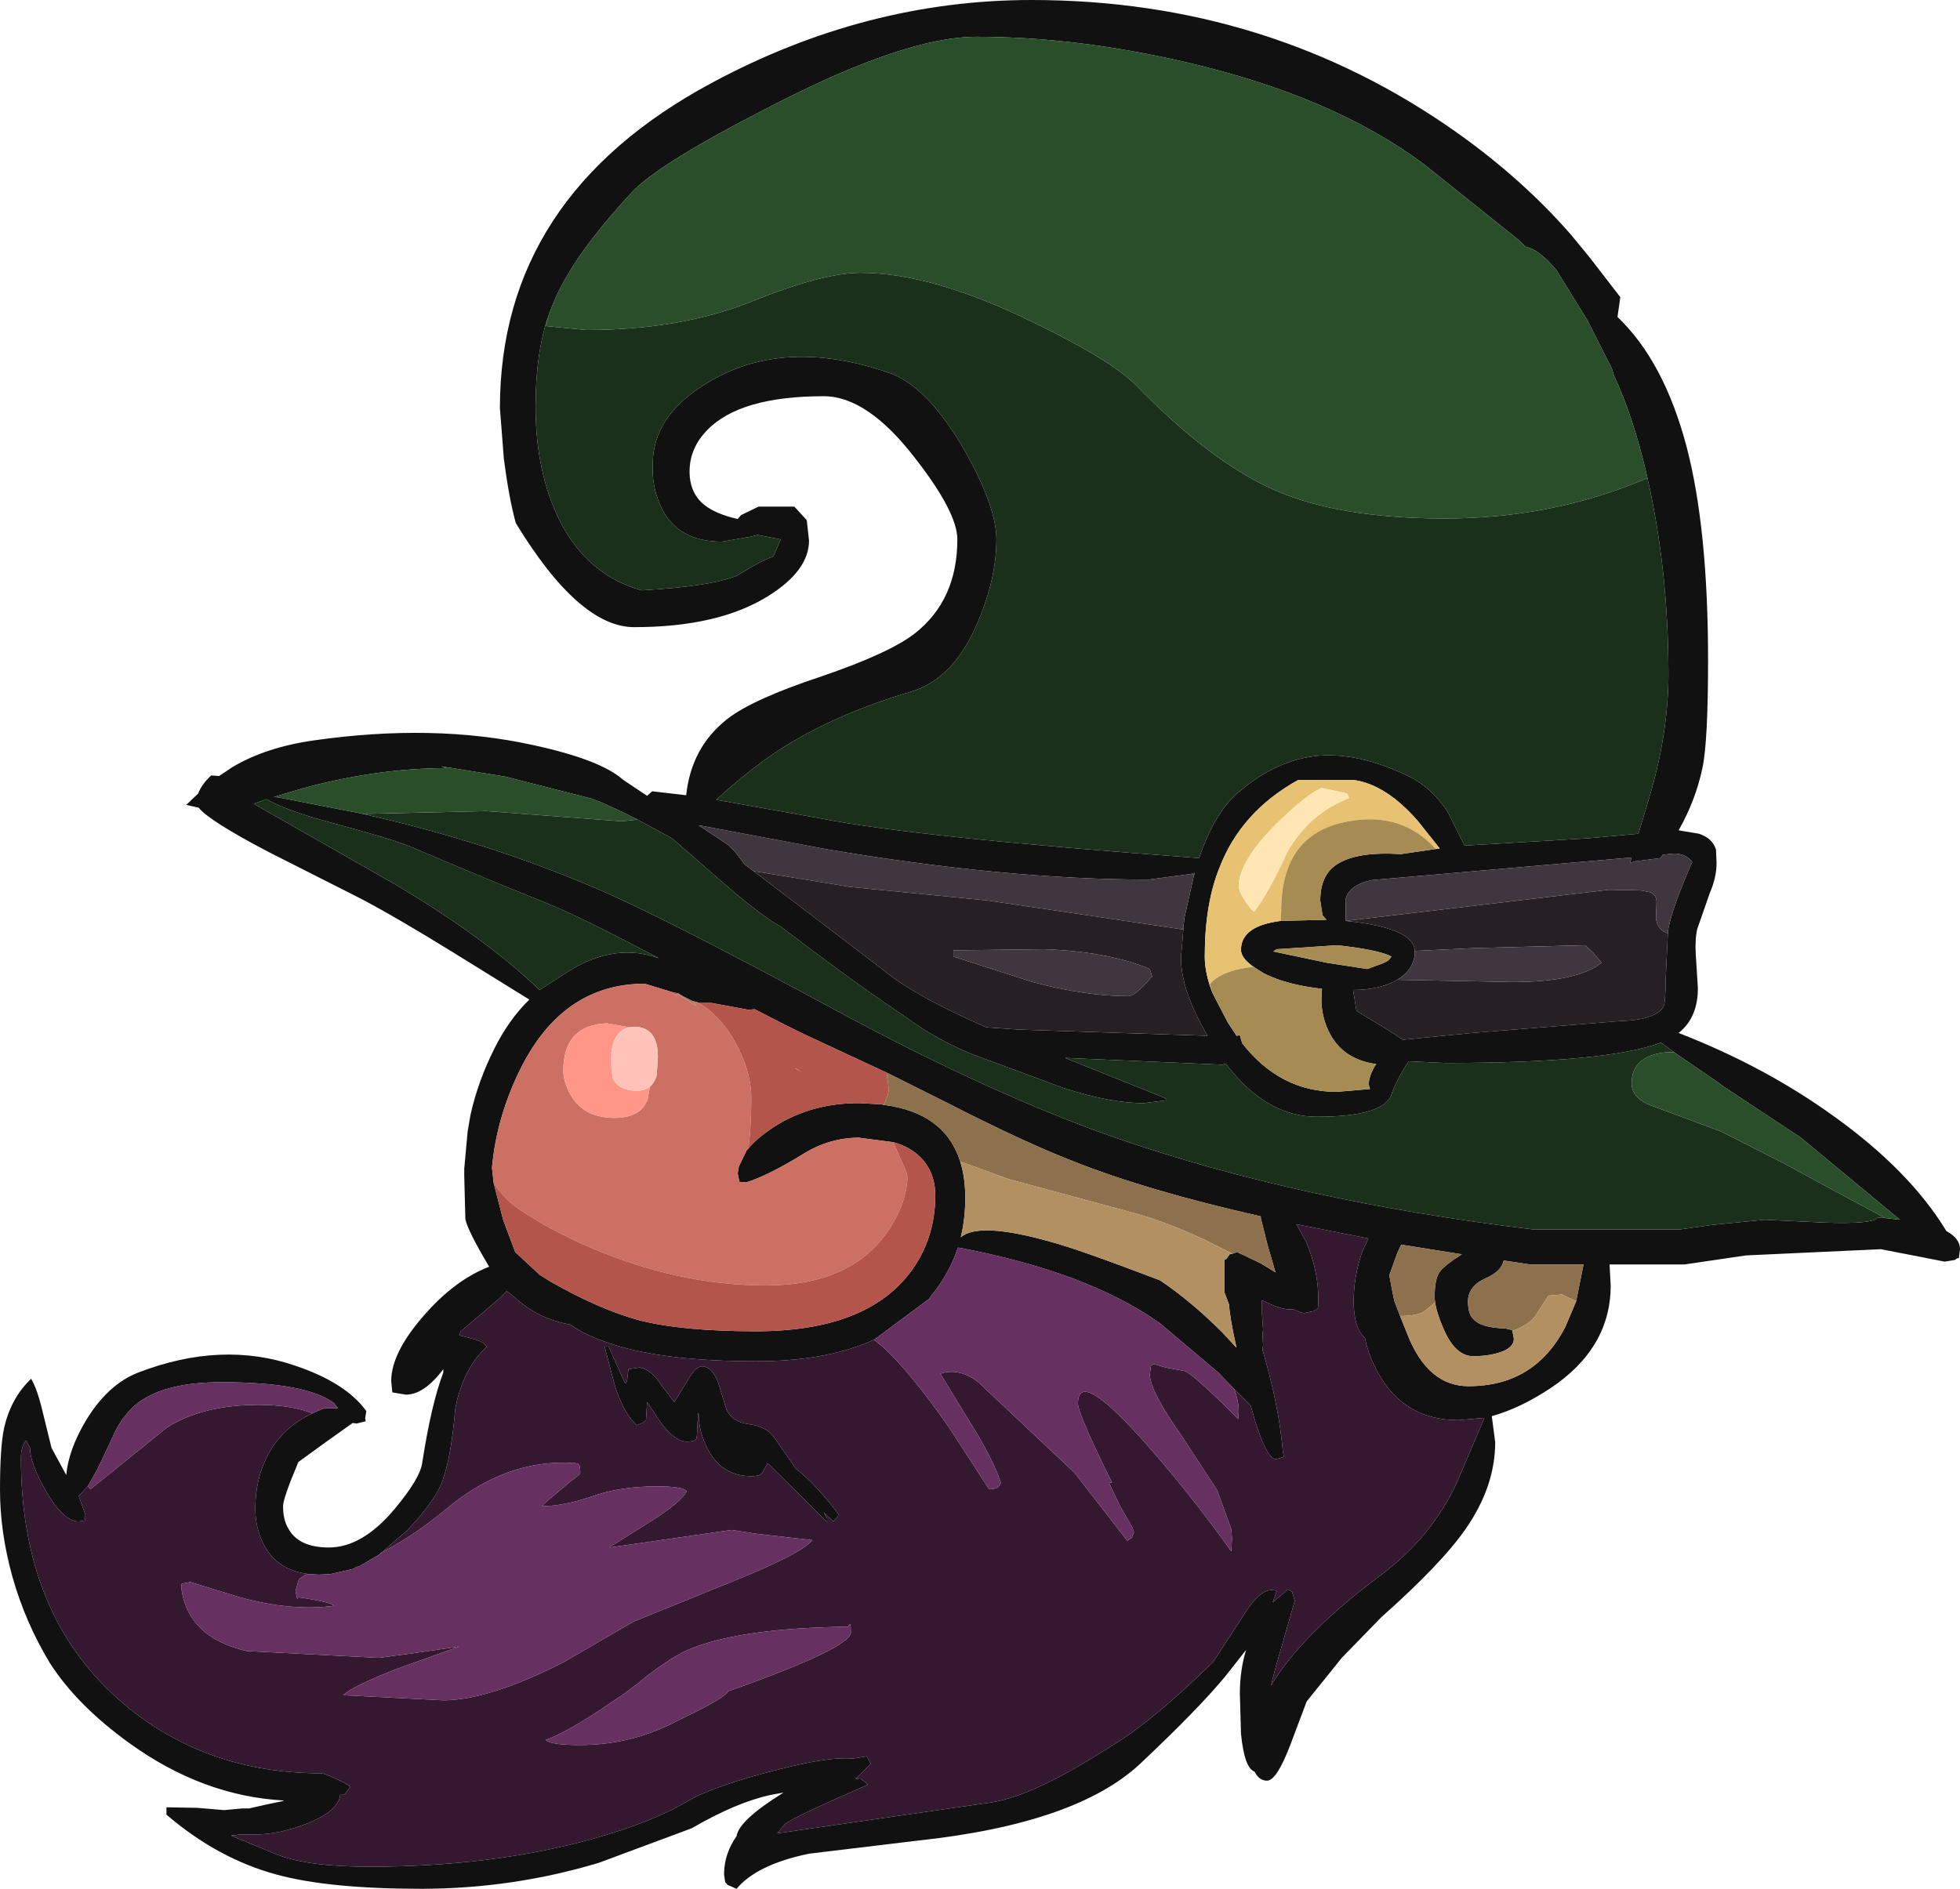 <?xml version="1.0" encoding="UTF-8" standalone="no"?>
<svg xmlns:ffdec="https://www.free-decompiler.com/flash" xmlns:xlink="http://www.w3.org/1999/xlink" ffdec:objectType="shape" height="166.85px" width="173.1px" xmlns="http://www.w3.org/2000/svg">
  <g transform="matrix(1.0, 0.0, 0.0, 1.0, 104.9, 148.4)">
    <path d="M40.6 -106.15 L40.5 -106.6 Q39.35 -111.55 37.65 -115.2 L37.45 -115.85 35.3 -120.1 32.55 -124.55 Q31.05 -126.35 29.85 -126.6 L29.1 -127.3 20.85 -133.9 Q12.8 -139.9 -0.15 -142.9 -9.85 -145.15 -18.65 -145.15 -24.95 -145.15 -36.75 -139.05 -46.95 -133.85 -49.2 -131.3 -54.3 -125.8 -56.0 -121.7 L-56.1 -121.45 -56.45 -120.55 Q-57.6 -117.25 -57.6 -112.5 -57.6 -107.4 -55.95 -103.45 -53.55 -97.75 -48.25 -96.25 -42.1 -96.6 -39.8 -97.55 -38.0 -98.7 -36.6 -99.25 L-35.95 -100.75 -38.0 -101.15 -38.55 -101.0 -41.15 -100.55 Q-45.2 -100.55 -46.6 -103.8 -47.35 -105.5 -47.25 -107.4 -47.25 -112.05 -41.6 -115.05 -35.05 -118.55 -26.05 -115.35 -22.75 -113.95 -19.65 -108.5 -16.9 -103.6 -16.9 -100.75 -16.9 -97.35 -18.5 -93.55 -20.6 -88.45 -24.45 -87.3 -31.05 -85.35 -35.85 -82.3 -38.65 -80.5 -41.65 -77.75 L-32.4 -76.1 Q-24.15 -74.45 1.0 -72.6 2.35 -76.55 4.35 -78.3 7.85 -81.35 11.65 -81.65 15.1 -81.9 19.25 -79.95 21.5 -78.95 23.0 -76.6 L24.45 -73.7 35.4 -74.35 39.8 -74.75 40.7 -77.75 Q42.45 -83.55 42.45 -88.85 42.45 -98.0 40.6 -106.15 M35.5 -125.65 L38.2 -122.15 37.95 -120.4 Q42.05 -116.5 44.05 -108.95 45.95 -101.7 45.95 -90.1 45.95 -82.85 45.45 -80.55 44.85 -77.7 43.35 -75.05 L45.15 -74.75 Q46.35 -74.35 46.65 -73.35 L46.7 -72.15 Q46.7 -70.9 46.1 -69.5 L45.0 -66.35 Q44.75 -65.35 44.9 -63.55 L45.05 -61.1 Q45.05 -58.5 43.35 -57.15 50.95 -54.2 57.05 -49.8 63.75 -45.0 67.0 -39.65 68.2 -39.0 68.2 -38.05 L68.1 -37.25 67.95 -37.25 67.75 -37.1 66.85 -36.95 64.05 -37.5 61.2 -38.05 49.3 -37.5 43.85 -36.7 37.25 -36.7 37.35 -34.85 Q37.35 -29.3 32.0 -25.75 29.35 -24.0 26.85 -23.3 L27.15 -21.0 Q27.15 -17.1 24.55 -13.35 22.4 -10.25 17.1 -5.55 L13.6 -1.95 10.5 1.9 9.05 5.75 Q7.85 8.9 7.0 8.9 6.3 8.9 5.9 8.1 5.0 7.8 4.7 4.75 L4.6 1.2 Q4.6 -0.85 5.15 -2.65 L3.3 -0.3 Q0.85 2.65 -4.2 7.4 -9.85 12.7 -23.9 14.2 L-33.45 15.35 Q-38.05 16.3 -39.85 18.45 L-40.65 18.1 -40.8 17.9 -40.85 17.9 -40.95 17.2 -40.95 17.0 Q-40.9 15.3 -39.85 13.8 -39.65 12.4 -35.7 9.95 L-36.8 10.15 Q-39.85 10.8 -43.8 13.1 L-52.0 16.15 Q-59.65 18.45 -67.7 18.45 -75.85 18.45 -80.45 17.2 -85.65 15.8 -90.2 11.9 L-90.2 11.25 -87.45 11.3 -85.1 11.5 -83.5 11.35 -82.9 11.35 -81.35 11.0 -79.9 10.7 -79.85 10.65 Q-87.0 10.25 -93.45 5.6 -98.1 2.25 -100.5 -1.5 -102.65 -5.05 -103.8 -9.1 -104.9 -13.05 -104.9 -16.8 -104.9 -20.5 -104.55 -22.2 -103.95 -24.9 -102.15 -26.6 -101.6 -25.7 -101.1 -23.55 L-100.35 -20.5 -99.05 -18.1 Q-98.85 -20.3 -97.35 -22.85 -95.4 -26.1 -92.7 -27.15 -85.3 -30.0 -78.8 -27.75 -74.35 -26.25 -72.55 -23.75 L-72.65 -23.1 -72.6 -22.85 -73.4 -22.65 -73.75 -22.7 -76.0 -21.1 -78.55 -19.25 Q-79.9 -16.05 -79.9 -15.35 -79.9 -14.15 -79.45 -13.4 -78.55 -11.7 -75.85 -11.7 -72.9 -11.7 -70.05 -15.1 -67.75 -17.85 -67.6 -19.25 -66.8 -24.4 -65.75 -27.15 L-65.75 -27.45 Q-67.45 -25.2 -69.05 -25.2 L-70.25 -25.4 -70.35 -26.4 Q-70.35 -29.05 -67.1 -32.6 -64.55 -35.4 -61.7 -36.5 -63.6 -39.7 -63.8 -40.7 L-63.9 -44.5 -63.9 -45.0 -63.9 -45.15 -63.6 -48.45 -63.35 -49.9 Q-62.7 -52.85 -61.25 -55.75 -59.95 -58.35 -58.15 -60.1 L-64.85 -64.25 Q-69.95 -67.4 -73.1 -69.05 L-81.2 -73.15 Q-86.45 -75.9 -87.35 -77.05 L-88.45 -77.3 -87.4 -78.3 Q-87.1 -79.1 -86.25 -79.9 L-85.55 -79.85 -84.35 -80.65 Q-81.4 -82.4 -77.15 -83.0 -66.6 -84.5 -57.9 -82.6 -51.85 -81.3 -49.85 -79.5 L-47.75 -78.1 -47.3 -78.5 -44.3 -78.15 Q-43.85 -82.4 -40.65 -84.9 -38.4 -86.65 -32.35 -88.65 -26.35 -90.7 -24.1 -92.45 -20.35 -95.4 -20.35 -100.75 -20.35 -103.15 -24.1 -107.95 -28.3 -113.4 -32.15 -113.4 -39.55 -113.4 -42.45 -110.4 -44.0 -108.8 -44.0 -106.75 -44.0 -104.85 -42.7 -103.8 -41.7 -103.0 -39.75 -102.55 L-39.45 -102.9 -37.9 -103.65 -34.75 -103.65 -33.65 -102.45 -33.45 -100.65 Q-33.45 -98.0 -37.05 -95.75 -41.45 -93.0 -48.9 -93.0 -53.75 -93.0 -59.35 -102.2 -59.95 -104.4 -60.4 -107.85 L-60.75 -112.35 Q-60.75 -131.05 -42.0 -141.1 -28.4 -148.4 -13.8 -148.4 7.2 -148.4 23.75 -136.7 29.6 -132.55 33.9 -127.6 L35.5 -125.65 M42.4 -65.95 L42.45 -66.4 Q42.85 -68.4 44.55 -72.25 44.0 -73.0 42.95 -73.0 L41.95 -72.9 41.75 -72.6 39.4 -72.3 39.05 -72.15 39.2 -72.65 16.2 -70.65 Q14.25 -70.2 13.95 -69.0 L13.95 -67.05 Q19.95 -66.45 20.05 -64.4 L20.05 -64.35 Q20.05 -62.8 18.5 -61.85 16.95 -60.95 14.6 -60.95 L14.9 -59.1 17.55 -57.5 19.0 -56.55 25.1 -57.15 38.15 -58.2 Q41.3 -58.3 42.0 -59.45 42.2 -59.8 42.2 -61.75 L42.4 -65.95 M61.6 -40.8 L62.9 -40.65 54.15 -47.9 47.2 -52.5 46.95 -52.7 42.95 -55.45 41.8 -56.3 Q37.05 -54.5 22.75 -54.5 L19.5 -54.65 Q18.3 -52.75 18.0 -51.75 17.35 -49.75 11.4 -49.75 6.9 -49.75 3.35 -54.45 L3.05 -54.35 -10.85 -54.95 -2.0 -51.4 -1.9 -51.2 -3.9 -50.95 Q-6.85 -50.95 -11.0 -52.3 L-18.7 -55.15 Q-21.1 -56.05 -23.6 -57.65 L-28.1 -60.75 Q-32.1 -63.6 -35.95 -66.55 -37.65 -67.5 -40.55 -70.0 L-45.55 -74.35 -48.6 -76.0 -48.7 -76.05 Q-51.25 -77.35 -52.65 -77.85 L-60.3 -79.8 -65.9 -80.7 Q-65.7 -80.55 -65.35 -80.55 -71.6 -80.55 -78.2 -78.75 L-80.7 -78.0 -80.25 -77.95 -73.05 -76.55 -72.85 -76.5 Q-62.1 -74.1 -52.55 -70.05 -46.7 -67.6 -30.7 -58.95 -17.15 -51.65 -6.25 -47.85 9.8 -42.3 30.45 -39.8 L43.5 -39.8 46.35 -40.2 50.95 -40.65 56.25 -40.4 Q60.55 -40.25 60.95 -40.85 L61.6 -40.8 M21.9 -73.4 L22.25 -73.45 20.3 -75.9 Q17.5 -79.1 14.65 -79.5 L9.75 -79.5 Q4.7 -76.7 2.8 -71.75 1.5 -68.55 1.5 -63.9 1.5 -62.4 2.2 -60.65 L3.55 -58.05 4.15 -57.15 4.3 -56.9 4.6 -56.95 4.8 -56.25 Q8.15 -51.95 13.15 -51.95 L16.1 -52.2 Q15.75 -52.85 16.5 -54.2 L16.65 -54.4 Q13.8 -54.8 12.6 -57.0 11.8 -58.45 11.8 -60.15 L11.85 -61.05 Q8.75 -61.4 6.75 -62.4 L6.35 -62.65 Q4.7 -63.6 4.7 -64.5 4.7 -66.6 8.2 -67.05 L12.25 -67.15 11.9 -67.55 11.7 -68.85 Q11.7 -71.05 13.1 -72.0 14.85 -73.2 18.8 -72.95 L21.9 -73.4 M16.8 -63.15 Q17.55 -63.4 17.75 -63.6 L18.0 -63.9 Q16.85 -64.5 13.2 -64.9 L7.85 -64.55 7.55 -64.35 12.3 -63.35 15.85 -62.8 16.8 -63.15 M0.6 -71.15 L0.6 -71.3 0.3 -71.2 -3.45 -70.7 Q-16.1 -70.7 -32.0 -73.4 L-43.2 -75.5 -40.5 -73.7 -39.85 -73.0 -39.15 -72.05 -38.35 -71.45 -37.75 -71.0 -27.0 -62.8 Q-24.2 -60.45 -17.8 -57.65 L-14.95 -57.45 1.75 -56.9 Q-0.6 -60.9 -0.6 -63.8 L-0.35 -66.8 -0.3 -67.3 0.55 -71.1 0.6 -71.15 M34.3 -33.45 L34.95 -36.7 30.25 -36.7 27.9 -37.05 Q27.7 -36.1 26.35 -35.5 24.75 -34.8 24.75 -33.45 24.75 -32.4 25.15 -31.95 25.85 -31.1 28.05 -31.05 L28.65 -30.9 28.8 -30.15 Q28.8 -29.35 27.6 -28.95 26.6 -28.6 25.2 -28.6 23.6 -28.6 22.55 -31.1 21.95 -32.5 21.85 -33.35 L21.8 -33.7 21.8 -33.8 Q21.8 -35.45 22.25 -36.05 22.7 -36.65 24.2 -37.6 L18.85 -38.45 18.5 -37.7 17.8 -35.75 18.1 -34.15 18.25 -33.45 18.75 -32.15 19.45 -30.4 Q21.25 -25.95 24.8 -25.95 30.65 -25.95 33.35 -31.2 L34.3 -33.45 M-97.15 -17.1 L-97.95 -16.25 -97.35 -14.55 -97.45 -14.25 -97.3 -14.1 -97.95 -14.0 Q-99.3 -14.0 -100.85 -16.7 -102.25 -19.15 -102.25 -20.5 L-102.6 -21.15 Q-103.05 -20.6 -103.05 -19.6 -103.05 -5.9 -94.4 1.75 -87.0 8.25 -76.5 8.25 -76.3 8.25 -75.3 8.7 -74.2 9.2 -73.95 9.45 L-74.5 10.15 -74.85 10.15 Q-75.0 11.55 -77.7 12.65 -80.2 13.65 -82.4 13.65 L-83.65 13.65 -84.5 13.75 -80.5 15.4 Q-77.75 16.5 -72.3 16.5 -61.45 16.5 -52.6 14.05 -47.25 12.55 -44.15 10.7 -41.75 9.3 -35.9 7.85 -31.55 6.75 -29.6 6.95 L-28.35 6.75 -28.0 7.4 -29.35 8.75 -28.9 8.7 -28.25 9.25 -31.85 10.85 Q-34.75 12.15 -35.6 12.75 L-36.25 13.55 -17.9 10.9 Q-15.15 10.6 -11.25 8.5 -9.85 7.8 -6.6 5.75 -3.0 3.55 2.25 -1.6 L4.95 -5.75 Q6.6 -8.4 7.85 -7.85 L7.5 -6.85 8.85 -8.0 9.2 -7.8 9.45 -7.0 7.7 -0.9 7.35 0.5 Q10.1 -4.1 17.1 -9.3 21.55 -12.65 23.75 -17.4 L26.2 -23.15 23.9 -22.95 Q19.15 -22.95 16.85 -27.05 15.95 -28.65 15.65 -30.2 14.65 -31.1 14.65 -33.45 14.65 -35.6 15.4 -37.8 L15.95 -39.0 9.6 -40.25 10.4 -38.8 Q11.7 -35.85 11.5 -32.85 L11.2 -32.6 10.25 -32.4 Q10.1 -32.4 9.3 -32.75 8.4 -32.6 6.55 -33.55 L6.55 -32.4 6.65 -30.95 6.6 -30.55 6.65 -29.6 6.6 -29.15 Q8.05 -24.25 8.4 -20.15 L8.5 -19.7 7.8 -19.5 Q6.85 -19.5 5.55 -24.25 L4.1 -25.7 2.7 -27.15 -2.45 -31.5 Q-8.85 -36.05 -20.3 -38.2 -21.05 -35.9 -22.65 -33.95 L-22.75 -33.8 -22.85 -33.65 -23.0 -33.55 -27.7 -30.05 -27.85 -30.0 -28.05 -29.9 Q-32.15 -28.15 -38.1 -28.15 -46.3 -28.15 -50.95 -29.7 -53.25 -30.45 -54.55 -31.4 -57.45 -31.9 -59.5 -33.85 L-60.15 -34.35 Q-60.7 -33.75 -61.55 -33.05 L-64.2 -30.8 -64.35 -30.45 -63.2 -30.15 Q-62.25 -29.9 -61.9 -29.45 -64.05 -27.45 -64.7 -23.9 -65.05 -19.85 -65.7 -18.0 -66.2 -16.05 -69.0 -13.15 L-71.45 -11.05 -73.15 -10.05 -73.45 -9.95 -73.75 -9.8 -75.7 -9.35 -76.75 -9.3 -77.55 -9.35 -77.6 -9.35 Q-80.45 -9.65 -81.65 -12.05 -82.35 -13.45 -82.35 -15.15 -82.35 -17.8 -81.2 -19.95 -79.9 -22.35 -77.3 -23.55 -76.8 -23.8 -76.25 -24.0 L-75.05 -24.0 -75.4 -24.45 Q-77.85 -26.3 -85.35 -26.3 -90.65 -26.3 -93.05 -24.2 -94.3 -23.05 -95.0 -21.35 L-96.3 -18.6 -97.15 -17.1 M-20.1 -45.8 Q-19.65 -44.4 -19.65 -42.55 -19.65 -40.75 -20.05 -39.1 -18.45 -40.5 -12.1 -38.7 -9.65 -38.05 -2.45 -35.3 0.3 -33.45 3.05 -30.7 L4.3 -29.35 Q3.7 -32.05 3.65 -33.15 L3.25 -34.2 3.25 -37.15 3.45 -37.2 3.45 -37.25 3.7 -37.6 3.95 -37.65 4.35 -37.8 6.45 -36.8 7.75 -36.0 7.05 -38.4 6.45 -40.8 6.45 -40.95 Q-3.55 -43.2 -10.2 -45.85 -14.45 -47.5 -21.1 -50.9 L-26.6 -53.65 -28.0 -54.3 -33.15 -56.7 Q-34.5 -57.3 -38.25 -59.25 L-38.8 -59.2 -42.05 -59.8 -43.2 -59.8 -43.25 -59.85 -43.65 -59.95 -43.7 -59.95 -44.6 -60.4 -45.0 -60.65 -45.05 -60.65 -45.25 -60.7 -45.2 -60.7 -45.25 -60.7 -45.5 -60.75 -47.95 -61.5 Q-55.2 -61.5 -58.95 -53.95 -61.05 -49.7 -61.45 -45.25 L-61.3 -43.9 -61.15 -43.3 -60.45 -40.6 -59.4 -37.8 -57.25 -35.8 -56.3 -35.2 Q-52.0 -32.75 -48.55 -31.8 -44.75 -30.8 -38.15 -30.8 -28.3 -30.8 -24.4 -36.15 -22.3 -39.05 -22.3 -42.8 -22.3 -44.5 -23.2 -45.7 L-23.35 -45.9 Q-24.35 -47.05 -26.0 -47.5 L-29.05 -47.9 Q-31.6 -47.9 -33.9 -46.5 -37.05 -44.55 -39.0 -43.95 L-39.6 -44.0 -39.75 -44.75 -39.65 -45.35 -39.05 -46.6 -38.95 -46.8 -38.8 -46.95 Q-38.1 -47.8 -36.85 -48.65 -33.65 -50.85 -29.45 -50.95 L-29.1 -50.95 -29.0 -50.95 -27.1 -50.85 -26.85 -50.8 Q-21.45 -50.1 -20.1 -45.8 M-82.5 -77.4 L-69.95 -70.25 Q-61.9 -65.45 -57.25 -60.95 L-54.6 -62.65 Q-50.55 -65.15 -46.7 -63.75 -53.8 -67.5 -56.7 -68.65 -62.2 -70.85 -68.5 -73.55 -70.15 -74.25 -75.55 -75.7 -79.65 -76.8 -81.35 -77.8 L-82.5 -77.4 M-51.15 -29.45 L-49.7 -26.2 Q-49.55 -26.2 -49.5 -26.6 L-49.4 -27.45 -48.4 -27.6 Q-47.35 -27.4 -46.5 -26.05 L-45.35 -24.55 -44.2 -26.4 Q-43.5 -27.7 -42.9 -27.7 -42.0 -27.7 -41.45 -26.2 L-40.75 -23.9 Q-40.25 -22.8 -38.8 -22.6 -37.2 -22.4 -36.55 -21.45 L-34.6 -18.65 Q-32.9 -17.35 -30.85 -14.65 L-30.9 -14.45 -31.3 -14.0 -32.15 -14.8 -31.85 -14.25 -31.85 -13.95 -37.1 -19.15 -37.55 -18.35 Q-37.7 -18.0 -38.55 -18.0 -41.15 -18.0 -42.4 -20.4 -43.2 -21.95 -43.2 -23.55 L-43.25 -23.55 -43.35 -21.6 -43.4 -21.3 Q-43.55 -21.05 -44.25 -21.05 -45.3 -21.05 -46.55 -22.75 L-47.75 -24.55 -47.85 -22.95 -48.1 -22.75 -48.65 -22.5 Q-49.8 -23.5 -50.6 -26.0 L-51.5 -29.45 -51.15 -29.45" fill="#111111" fill-rule="evenodd" stroke="none"/>
    <path d="M13.95 -67.05 L37.2 -69.8 39.95 -69.75 40.75 -69.6 Q41.4 -69.4 41.4 -68.7 L41.35 -67.2 Q41.55 -66.2 42.4 -65.95 L42.2 -61.75 Q42.2 -59.8 42.0 -59.45 41.3 -58.3 38.15 -58.2 L25.1 -57.15 19.0 -56.55 17.55 -57.5 14.9 -59.1 14.6 -60.95 Q16.95 -60.95 18.5 -61.85 L28.65 -61.65 Q34.4 -61.65 36.55 -63.35 L35.8 -64.25 35.1 -64.9 25.3 -64.65 20.05 -64.4 Q19.95 -66.45 13.95 -67.05 M0.3 -71.2 L0.6 -71.3 0.6 -71.15 0.3 -71.2 M-0.35 -66.8 L-0.6 -63.8 Q-0.6 -60.9 1.75 -56.9 L-14.95 -57.45 -17.8 -57.65 Q-24.2 -60.45 -27.0 -62.8 L-37.75 -71.0 -38.35 -71.45 -29.8 -70.05 -17.65 -68.85 -0.45 -66.3 -0.35 -66.8 M-20.7 -64.45 L-20.7 -63.9 -13.7 -61.65 Q-9.0 -60.4 -5.25 -60.4 -4.65 -60.4 -3.15 -62.15 L-3.35 -62.8 Q-7.05 -64.35 -12.7 -64.55 L-20.7 -64.45" fill="#262024" fill-rule="evenodd" stroke="none"/>
    <path d="M42.4 -65.95 Q41.55 -66.2 41.35 -67.2 L41.4 -68.7 Q41.4 -69.4 40.75 -69.6 L39.95 -69.75 37.2 -69.8 13.95 -67.05 13.95 -69.0 Q14.25 -70.2 16.2 -70.65 L39.2 -72.65 39.05 -72.15 39.4 -72.3 41.75 -72.6 41.95 -72.9 42.95 -73.0 Q44.0 -73.0 44.55 -72.25 42.85 -68.4 42.45 -66.4 L42.4 -65.95 M20.05 -64.4 L25.3 -64.65 35.1 -64.9 35.8 -64.25 36.55 -63.35 Q34.4 -61.65 28.65 -61.65 L18.5 -61.85 Q20.05 -62.8 20.05 -64.35 L20.05 -64.4 M0.3 -71.2 L0.6 -71.15 0.55 -71.1 -0.3 -67.3 -0.35 -66.8 -0.45 -66.3 -17.65 -68.85 -29.8 -70.05 -38.35 -71.45 -39.15 -72.05 -39.85 -73.0 -40.5 -73.7 -43.2 -75.5 -32.0 -73.4 Q-16.1 -70.7 -3.45 -70.7 L0.3 -71.2 M-20.7 -64.45 L-12.7 -64.55 Q-7.05 -64.35 -3.35 -62.8 L-3.15 -62.15 Q-4.65 -60.4 -5.25 -60.4 -9.0 -60.4 -13.7 -61.65 L-20.7 -63.9 -20.7 -64.45" fill="#40363d" fill-rule="evenodd" stroke="none"/>
    <path d="M11.8 -78.8 Q10.25 -78.05 7.7 -75.5 4.5 -72.25 4.5 -70.1 4.5 -69.7 5.0 -68.9 5.45 -68.2 5.85 -67.85 7.05 -69.35 8.8 -73.15 10.75 -76.55 14.25 -77.9 L14.1 -78.3 11.8 -78.8 M2.2 -60.65 Q1.5 -62.4 1.5 -63.9 1.5 -68.55 2.8 -71.75 4.7 -76.7 9.75 -79.5 L14.65 -79.5 Q17.5 -79.1 20.3 -75.9 L22.25 -73.45 21.9 -73.4 Q18.95 -76.7 14.2 -75.85 8.25 -74.8 8.25 -67.95 L8.2 -67.05 Q4.7 -66.6 4.7 -64.5 4.7 -63.6 6.35 -62.65 L5.75 -63.0 Q2.9 -62.65 1.95 -61.45 L2.2 -60.65" fill="#e6c272" fill-rule="evenodd" stroke="none"/>
    <path d="M2.2 -60.65 L1.95 -61.45 Q2.9 -62.65 5.75 -63.0 L6.35 -62.65 6.75 -62.4 Q8.75 -61.4 11.85 -61.05 L11.8 -60.15 Q11.8 -58.45 12.6 -57.0 13.8 -54.8 16.65 -54.4 L16.5 -54.2 Q15.75 -52.85 16.1 -52.2 L13.15 -51.95 Q8.15 -51.95 4.8 -56.25 L4.6 -56.95 4.3 -56.9 4.15 -57.15 3.55 -58.05 2.2 -60.65 M8.2 -67.05 L8.25 -67.95 Q8.25 -74.8 14.2 -75.85 18.95 -76.7 21.9 -73.4 L18.8 -72.95 Q14.85 -73.2 13.1 -72.0 11.7 -71.05 11.7 -68.85 L11.9 -67.55 12.25 -67.15 8.2 -67.05 M16.8 -63.15 L15.85 -62.8 12.3 -63.35 7.55 -64.35 7.85 -64.55 13.2 -64.9 Q16.85 -64.5 18.0 -63.9 L17.75 -63.6 Q17.55 -63.4 16.8 -63.15" fill="#a68c52" fill-rule="evenodd" stroke="none"/>
    <path d="M-45.2 -60.7 L-45.25 -60.7 -45.05 -60.65 -45.0 -60.65 -44.6 -60.4 -43.7 -59.95 -43.4 -59.55 -44.5 -60.25 -45.2 -60.7" fill="#997d54" fill-rule="evenodd" stroke="none"/>
    <path d="M-43.2 -59.8 Q-41.55 -58.85 -40.3 -56.9 -38.55 -54.05 -38.55 -51.4 -38.55 -48.9 -38.8 -46.95 L-38.95 -46.8 -39.05 -46.6 -39.65 -45.35 -39.75 -44.75 -39.6 -44.0 -39.0 -43.95 Q-37.05 -44.55 -33.9 -46.5 -31.6 -47.9 -29.05 -47.9 L-26.0 -47.5 -25.4 -46.1 Q-24.75 -44.8 -24.75 -44.35 -24.9 -41.9 -26.55 -39.55 -29.85 -34.85 -37.25 -34.85 -44.35 -34.85 -51.55 -37.7 -55.8 -39.4 -58.85 -41.45 -60.35 -42.4 -61.3 -43.9 L-61.45 -45.25 Q-61.05 -49.7 -58.95 -53.95 -55.2 -61.5 -47.95 -61.5 L-45.5 -60.75 -45.05 -60.3 -45.3 -60.6 -44.9 -60.5 -44.5 -60.25 -43.4 -59.55 -43.7 -59.95 -43.65 -59.95 -43.25 -59.85 -43.2 -59.8 M-34.65 -54.0 L-34.65 -54.05 -34.1 -53.7 -34.65 -54.0 M-49.3 -57.65 L-51.3 -58.0 Q-55.15 -57.85 -55.15 -53.8 -55.15 -52.95 -54.6 -51.85 -53.45 -49.65 -50.65 -49.65 -48.3 -49.65 -47.7 -51.3 L-47.5 -52.4 Q-47.1 -52.75 -46.9 -53.4 L-46.8 -55.05 Q-46.8 -57.65 -48.85 -57.7 L-49.3 -57.65" fill="#cc7064" fill-rule="evenodd" stroke="none"/>
    <path d="M-49.3 -57.65 Q-50.95 -57.35 -50.95 -54.55 L-50.8 -53.2 Q-50.3 -52.05 -48.65 -52.05 -47.95 -52.05 -47.5 -52.4 L-47.7 -51.3 Q-48.3 -49.65 -50.65 -49.65 -53.45 -49.65 -54.6 -51.85 -55.15 -52.95 -55.15 -53.8 -55.15 -57.85 -51.3 -58.0 L-49.3 -57.65" fill="#ff9687" fill-rule="evenodd" stroke="none"/>
    <path d="M-47.5 -52.4 Q-47.95 -52.05 -48.65 -52.05 -50.3 -52.05 -50.8 -53.2 L-50.95 -54.55 Q-50.95 -57.35 -49.3 -57.65 L-48.85 -57.7 Q-46.8 -57.65 -46.8 -55.05 L-46.9 -53.4 Q-47.1 -52.75 -47.5 -52.4" fill="#ffc3ba" fill-rule="evenodd" stroke="none"/>
    <path d="M-26.6 -53.65 L-26.4 -52.2 Q-26.4 -51.75 -26.85 -50.8 L-27.1 -50.85 -29.0 -50.95 -29.1 -50.95 -29.45 -50.95 Q-33.65 -50.85 -36.85 -48.65 -38.1 -47.8 -38.8 -46.95 -38.55 -48.9 -38.55 -51.4 -38.55 -54.05 -40.3 -56.9 -41.55 -58.85 -43.2 -59.8 L-42.05 -59.8 -38.8 -59.2 -38.25 -59.25 Q-34.5 -57.3 -33.15 -56.7 L-28.0 -54.3 -26.6 -53.65 M-34.65 -54.0 L-34.1 -53.7 -34.65 -54.05 -34.65 -54.0 M-44.5 -60.25 L-44.9 -60.5 -45.3 -60.6 -45.05 -60.3 -45.5 -60.75 -45.25 -60.7 -45.2 -60.7 -44.5 -60.25 M-61.3 -43.9 Q-60.35 -42.4 -58.85 -41.45 -55.8 -39.4 -51.55 -37.7 -44.35 -34.85 -37.25 -34.85 -29.85 -34.85 -26.55 -39.55 -24.9 -41.9 -24.75 -44.35 -24.75 -44.8 -25.4 -46.1 L-26.0 -47.5 Q-24.35 -47.05 -23.35 -45.9 L-23.2 -45.7 Q-22.3 -44.5 -22.3 -42.8 -22.3 -39.05 -24.4 -36.15 -28.3 -30.8 -38.15 -30.8 -44.75 -30.8 -48.55 -31.8 -52.0 -32.75 -56.3 -35.2 L-57.25 -35.8 -59.4 -37.8 -60.45 -40.6 -61.15 -43.3 -61.3 -43.9" fill="#b3554b" fill-rule="evenodd" stroke="none"/>
    <path d="M11.8 -78.8 L14.1 -78.3 14.25 -77.9 Q10.75 -76.55 8.8 -73.15 7.05 -69.35 5.85 -67.85 5.45 -68.2 5.0 -68.9 4.5 -69.7 4.5 -70.1 4.5 -72.25 7.7 -75.5 10.25 -78.05 11.8 -78.8" fill="#ffe6b2" fill-rule="evenodd" stroke="none"/>
    <path d="M-56.45 -120.55 L-56.7 -119.6 -53.1 -119.25 Q-44.85 -119.25 -38.55 -121.75 -32.25 -124.3 -28.9 -124.3 -22.6 -124.3 -13.8 -120.0 -6.85 -116.65 -4.6 -114.4 2.1 -107.5 7.8 -105.05 13.45 -102.6 22.7 -102.6 31.9 -102.6 39.95 -105.9 L40.6 -106.15 Q42.45 -98.0 42.45 -88.85 42.45 -83.55 40.7 -77.75 L39.8 -74.75 35.4 -74.35 24.45 -73.7 23.0 -76.6 Q21.5 -78.95 19.25 -79.95 15.1 -81.9 11.65 -81.65 7.85 -81.35 4.35 -78.3 2.35 -76.55 1.0 -72.6 -24.15 -74.45 -32.4 -76.1 L-41.65 -77.75 Q-38.65 -80.5 -35.85 -82.3 -31.05 -85.35 -24.45 -87.3 -20.6 -88.45 -18.5 -93.55 -16.9 -97.35 -16.9 -100.75 -16.9 -103.6 -19.65 -108.5 -22.75 -113.95 -26.05 -115.35 -35.05 -118.55 -41.6 -115.05 -47.25 -112.05 -47.25 -107.4 -47.35 -105.5 -46.6 -103.8 -45.2 -100.55 -41.15 -100.55 L-38.55 -101.0 -38.0 -101.15 -35.95 -100.75 -36.6 -99.25 Q-38.0 -98.7 -39.8 -97.55 -42.1 -96.6 -48.25 -96.25 -53.55 -97.75 -55.95 -103.45 -57.6 -107.4 -57.6 -112.5 -57.6 -117.25 -56.45 -120.55 M42.95 -55.45 L42.3 -55.45 Q39.2 -55.15 39.2 -52.7 39.2 -51.4 40.9 -50.75 L47.1 -48.45 52.6 -45.65 57.4 -43.05 61.6 -40.8 60.95 -40.85 Q60.55 -40.25 56.25 -40.4 L50.95 -40.65 46.35 -40.2 43.5 -39.8 30.45 -39.8 Q9.8 -42.3 -6.25 -47.85 -17.15 -51.65 -30.7 -58.95 -46.7 -67.6 -52.55 -70.05 -62.1 -74.1 -72.85 -76.5 L-61.95 -76.75 -50.0 -75.85 -48.6 -76.0 -45.55 -74.35 -40.55 -70.0 Q-37.65 -67.5 -35.95 -66.55 -32.1 -63.6 -28.1 -60.75 L-23.6 -57.65 Q-21.1 -56.05 -18.7 -55.15 L-11.0 -52.3 Q-6.85 -50.95 -3.9 -50.95 L-1.9 -51.2 -2.0 -51.4 -10.85 -54.95 3.05 -54.35 3.35 -54.45 Q6.9 -49.75 11.4 -49.75 17.35 -49.75 18.0 -51.75 18.3 -52.75 19.5 -54.65 L22.75 -54.5 Q37.05 -54.5 41.8 -56.3 L42.95 -55.45 M-82.5 -77.4 L-81.35 -77.8 Q-79.65 -76.8 -75.55 -75.7 -70.15 -74.25 -68.5 -73.55 -62.2 -70.85 -56.7 -68.65 -53.8 -67.5 -46.7 -63.75 -50.55 -65.15 -54.6 -62.65 L-57.25 -60.95 Q-61.9 -65.45 -69.95 -70.25 L-82.5 -77.4" fill="#1a301a" fill-rule="evenodd" stroke="none"/>
    <path d="M-56.45 -120.55 L-56.1 -121.45 -56.0 -121.7 Q-54.3 -125.8 -49.2 -131.3 -46.95 -133.85 -36.75 -139.05 -24.95 -145.15 -18.65 -145.15 -9.85 -145.15 -0.15 -142.9 12.8 -139.9 20.85 -133.9 L29.1 -127.3 29.85 -126.6 Q31.05 -126.35 32.55 -124.55 L35.3 -120.1 37.45 -115.85 37.65 -115.2 Q39.35 -111.55 40.5 -106.6 L40.6 -106.15 39.95 -105.9 Q31.9 -102.6 22.7 -102.6 13.45 -102.6 7.8 -105.05 2.1 -107.5 -4.6 -114.4 -6.85 -116.65 -13.8 -120.0 -22.6 -124.3 -28.9 -124.3 -32.25 -124.3 -38.55 -121.75 -44.85 -119.25 -53.1 -119.25 L-56.7 -119.6 -56.45 -120.55 M61.6 -40.8 L57.4 -43.05 52.6 -45.65 47.1 -48.45 40.9 -50.75 Q39.2 -51.4 39.2 -52.7 39.2 -55.15 42.3 -55.45 L42.95 -55.45 46.95 -52.7 47.2 -52.5 54.15 -47.9 62.9 -40.65 61.6 -40.8 M-48.6 -76.0 L-50.0 -75.85 -61.95 -76.75 -72.85 -76.5 -73.05 -76.55 -80.25 -77.95 -80.7 -78.0 -78.2 -78.75 Q-71.6 -80.55 -65.35 -80.55 -65.7 -80.55 -65.9 -80.7 L-60.3 -79.8 -52.65 -77.85 Q-51.25 -77.35 -48.7 -76.05 L-48.6 -76.0" fill="#2a4d2a" fill-rule="evenodd" stroke="none"/>
    <path d="M4.1 -25.7 L5.55 -24.25 Q6.85 -19.5 7.8 -19.5 L8.5 -19.7 8.4 -20.15 Q8.05 -24.25 6.6 -29.15 L6.65 -29.6 6.6 -30.55 6.65 -30.95 6.55 -32.4 6.55 -33.55 Q8.4 -32.6 9.3 -32.75 10.1 -32.4 10.25 -32.4 L11.2 -32.6 11.5 -32.85 Q11.7 -35.85 10.4 -38.8 L9.6 -40.25 15.95 -39.0 15.4 -37.8 Q14.65 -35.6 14.65 -33.45 14.65 -31.1 15.65 -30.2 15.95 -28.65 16.85 -27.05 19.15 -22.95 23.9 -22.95 L26.2 -23.15 23.75 -17.4 Q21.55 -12.65 17.1 -9.3 10.1 -4.1 7.35 0.5 L7.7 -0.9 9.45 -7.0 9.2 -7.8 8.85 -8.0 7.5 -6.85 7.85 -7.85 Q6.6 -8.4 4.95 -5.75 L2.25 -1.6 Q-3.0 3.55 -6.6 5.75 -9.85 7.8 -11.25 8.5 -15.15 10.6 -17.9 10.9 L-36.25 13.55 -35.6 12.75 Q-34.75 12.15 -31.85 10.85 L-28.25 9.25 -28.9 8.7 -29.35 8.75 -28.0 7.4 -28.35 6.75 -29.6 6.95 Q-31.55 6.75 -35.9 7.85 -41.75 9.3 -44.15 10.7 -47.25 12.55 -52.6 14.05 -61.45 16.5 -72.3 16.5 -77.75 16.5 -80.5 15.4 L-84.5 13.75 -83.65 13.65 -82.4 13.65 Q-80.2 13.65 -77.7 12.65 -75.0 11.55 -74.85 10.15 L-74.5 10.15 -73.95 9.45 Q-74.2 9.2 -75.3 8.7 -76.3 8.25 -76.5 8.25 -87.0 8.25 -94.4 1.75 -103.05 -5.9 -103.05 -19.6 -103.05 -20.6 -102.6 -21.15 L-102.25 -20.5 Q-102.25 -19.15 -100.85 -16.7 -99.3 -14.0 -97.95 -14.0 L-97.3 -14.1 -97.45 -14.25 -97.35 -14.55 -97.95 -16.25 -97.15 -17.1 -96.9 -16.85 -90.15 -22.3 Q-87.0 -24.3 -82.05 -24.3 -79.2 -24.3 -77.3 -23.55 -79.9 -22.35 -81.2 -19.95 -82.35 -17.8 -82.35 -15.15 -82.35 -13.45 -81.65 -12.05 -80.45 -9.65 -77.6 -9.35 L-77.9 -9.3 -78.5 -8.9 -78.8 -7.85 -78.65 -7.15 -78.55 -7.3 Q-75.7 -6.9 -75.4 -6.55 -79.15 -6.05 -83.7 -7.3 L-88.1 -8.65 -88.85 -8.5 -88.9 -8.2 Q-88.35 -3.75 -83.1 -2.55 L-71.45 -1.95 -68.1 -2.4 -64.35 -2.95 -69.65 -1.05 Q-73.7 0.5 -74.6 1.35 L-65.75 1.8 Q-61.75 1.8 -55.15 -1.55 L-48.95 -5.15 -40.45 -8.6 Q-34.1 -11.15 -33.15 -12.35 L-38.0 -12.9 -40.3 -13.25 -51.05 -11.7 -50.95 -11.8 -47.2 -14.15 Q-44.85 -15.65 -44.25 -16.65 -44.55 -17.1 -46.85 -17.1 -50.15 -17.1 -52.65 -16.2 -55.15 -15.35 -57.05 -15.35 L-56.75 -15.65 -54.5 -17.55 Q-53.65 -18.15 -53.65 -18.3 -53.65 -19.0 -53.85 -19.1 L-54.1 -19.15 Q-60.15 -19.6 -65.55 -15.05 -68.2 -12.85 -70.85 -11.45 L-71.45 -11.05 -69.0 -13.15 Q-66.2 -16.05 -65.7 -18.0 -65.05 -19.85 -64.7 -23.9 -64.05 -27.45 -61.9 -29.45 -62.25 -29.9 -63.2 -30.15 L-64.35 -30.45 -64.2 -30.8 -61.55 -33.05 Q-60.7 -33.75 -60.15 -34.35 L-59.5 -33.85 Q-57.45 -31.9 -54.55 -31.4 -53.25 -30.45 -50.95 -29.7 -46.3 -28.15 -38.1 -28.15 -32.15 -28.15 -28.05 -29.9 L-27.85 -30.0 -27.7 -30.05 -26.9 -29.4 Q-24.5 -27.2 -21.05 -22.25 L-17.55 -16.85 Q-16.85 -16.85 -16.65 -17.15 L-16.5 -17.4 Q-17.1 -19.2 -18.55 -21.65 L-21.85 -27.05 Q-20.15 -27.6 -18.5 -26.3 L-15.95 -23.9 -10.0 -18.3 -5.35 -12.3 -4.95 -12.55 -4.75 -13.05 -4.85 -13.35 -4.85 -13.4 -5.95 -15.3 -6.95 -17.4 -6.7 -17.45 -7.75 -19.6 Q-9.7 -23.7 -9.7 -24.4 -9.7 -27.7 -3.5 -20.65 0.4 -16.2 3.85 -11.35 L3.9 -12.5 3.85 -13.3 2.6 -16.75 -0.6 -21.65 Q-3.35 -25.55 -3.35 -27.0 L-3.25 -27.75 -3.0 -27.9 -1.95 -27.6 -0.35 -27.3 Q0.1 -27.3 3.1 -24.4 L4.45 -23.05 4.5 -23.7 Q4.5 -24.65 4.1 -25.7 M-51.15 -29.45 L-51.5 -29.45 -50.6 -26.0 Q-49.8 -23.5 -48.65 -22.5 L-48.1 -22.75 -47.85 -22.95 -47.75 -24.55 -46.55 -22.75 Q-45.3 -21.05 -44.25 -21.05 -43.55 -21.05 -43.4 -21.3 L-43.35 -21.6 -43.25 -23.55 -43.2 -23.55 Q-43.2 -21.95 -42.4 -20.4 -41.15 -18.0 -38.55 -18.0 -37.7 -18.0 -37.55 -18.35 L-37.1 -19.15 -31.85 -13.95 -31.85 -14.25 -32.15 -14.8 -31.3 -14.0 -30.9 -14.45 -30.85 -14.65 Q-32.9 -17.35 -34.6 -18.65 L-36.55 -21.45 Q-37.2 -22.4 -38.8 -22.6 -40.25 -22.8 -40.75 -23.9 L-41.45 -26.2 Q-42.0 -27.7 -42.9 -27.7 -43.5 -27.7 -44.2 -26.4 L-45.35 -24.55 -46.5 -26.05 Q-47.35 -27.4 -48.4 -27.6 L-49.4 -27.45 -49.5 -26.6 Q-49.55 -26.2 -49.7 -26.2 L-51.15 -29.45 M-29.75 -4.2 Q-29.75 -5.3 -30.0 -4.7 -39.2 -4.6 -43.8 -2.8 -45.5 -2.15 -48.2 0.0 L-48.55 0.3 -49.75 1.2 -52.2 2.85 Q-55.05 4.7 -56.7 5.3 -56.3 5.75 -53.7 5.75 -49.1 5.75 -45.05 3.6 L-44.95 3.55 -44.25 3.2 Q-40.9 1.6 -40.6 1.0 L-40.3 0.9 Q-29.75 -2.85 -29.75 -4.2" fill="#331830" fill-rule="evenodd" stroke="none"/>
    <path d="M4.1 -25.7 Q4.5 -24.65 4.5 -23.7 L4.45 -23.05 3.1 -24.4 Q0.1 -27.3 -0.35 -27.3 L-1.95 -27.6 -3.0 -27.9 -3.25 -27.75 -3.35 -27.0 Q-3.35 -25.55 -0.6 -21.65 L2.6 -16.75 3.85 -13.3 3.9 -12.5 3.85 -11.35 Q0.4 -16.2 -3.5 -20.65 -9.7 -27.7 -9.7 -24.4 -9.7 -23.7 -7.75 -19.6 L-6.7 -17.45 -6.95 -17.4 -5.95 -15.3 -4.85 -13.4 -4.85 -13.35 -4.75 -13.05 -4.95 -12.55 -5.35 -12.3 -10.0 -18.3 -15.95 -23.9 -18.5 -26.3 Q-20.15 -27.6 -21.85 -27.05 L-18.55 -21.65 Q-17.1 -19.2 -16.5 -17.4 L-16.65 -17.15 Q-16.85 -16.85 -17.55 -16.85 L-21.05 -22.25 Q-24.5 -27.2 -26.9 -29.4 L-27.7 -30.05 -23.0 -33.55 -22.85 -33.65 -22.75 -33.8 -22.65 -33.95 Q-21.05 -35.9 -20.3 -38.2 -8.85 -36.05 -2.45 -31.5 L2.7 -27.15 4.1 -25.7 M-71.45 -11.05 L-70.85 -11.45 Q-68.2 -12.85 -65.55 -15.05 -60.15 -19.6 -54.1 -19.15 L-53.85 -19.1 Q-53.65 -19.0 -53.65 -18.3 -53.65 -18.15 -54.5 -17.55 L-56.75 -15.65 -57.05 -15.35 Q-55.15 -15.35 -52.65 -16.2 -50.15 -17.1 -46.85 -17.1 -44.55 -17.1 -44.25 -16.65 -44.85 -15.65 -47.2 -14.15 L-50.95 -11.8 -51.05 -11.7 -40.3 -13.25 -38.0 -12.9 -33.15 -12.35 Q-34.1 -11.15 -40.45 -8.6 L-48.95 -5.15 -55.15 -1.55 Q-61.75 1.8 -65.75 1.8 L-74.6 1.35 Q-73.7 0.5 -69.65 -1.05 L-64.35 -2.95 -68.1 -2.4 -71.45 -1.95 -83.1 -2.55 Q-88.35 -3.75 -88.9 -8.2 L-88.85 -8.5 -88.1 -8.65 -83.7 -7.3 Q-79.15 -6.05 -75.4 -6.55 -75.7 -6.9 -78.55 -7.3 L-78.65 -7.15 -78.8 -7.85 -78.5 -8.9 -77.9 -9.3 -77.6 -9.35 -77.55 -9.35 -76.75 -9.3 -75.7 -9.35 -73.75 -9.8 -73.45 -9.95 -73.15 -10.05 -71.45 -11.05 M-77.3 -23.55 Q-79.2 -24.3 -82.05 -24.3 -87.0 -24.3 -90.15 -22.3 L-96.9 -16.85 -97.15 -17.1 -96.3 -18.6 -95.0 -21.35 Q-94.3 -23.05 -93.05 -24.2 -90.65 -26.3 -85.35 -26.3 -77.85 -26.3 -75.4 -24.45 L-75.05 -24.0 -76.25 -24.0 Q-76.8 -23.8 -77.3 -23.55 M-29.75 -4.2 Q-29.75 -2.85 -40.3 0.9 L-40.6 1.0 Q-40.9 1.6 -44.25 3.2 L-44.95 3.55 -45.05 3.6 Q-49.1 5.75 -53.7 5.75 -56.3 5.75 -56.7 5.3 -55.05 4.7 -52.2 2.85 L-49.75 1.2 -48.55 0.3 -48.2 0.0 Q-45.5 -2.15 -43.8 -2.8 -39.2 -4.6 -30.0 -4.7 -29.75 -5.3 -29.75 -4.2" fill="#663060" fill-rule="evenodd" stroke="none"/>
    <path d="M28.65 -30.9 L28.05 -31.05 Q25.85 -31.1 25.15 -31.95 24.75 -32.4 24.75 -33.45 24.75 -34.8 26.35 -35.5 27.7 -36.1 27.9 -37.05 L30.25 -36.7 34.95 -36.7 34.3 -33.45 33.05 -34.05 31.85 -33.95 30.6 -32.0 Q29.8 -31.2 28.7 -30.85 L28.65 -30.9 M18.75 -32.15 L18.25 -33.45 18.1 -34.15 17.8 -35.75 18.5 -37.7 18.85 -38.45 24.2 -37.6 Q22.7 -36.65 22.25 -36.05 21.8 -35.45 21.8 -33.8 L21.8 -33.7 21.85 -33.35 21.05 -32.7 Q20.5 -32.15 18.75 -32.15 M3.95 -37.65 L1.45 -38.9 Q-2.1 -40.55 -4.95 -41.3 L-15.85 -44.25 -20.1 -45.8 Q-21.45 -50.1 -26.85 -50.8 -26.4 -51.75 -26.4 -52.2 L-26.6 -53.65 -21.1 -50.9 Q-14.45 -47.5 -10.2 -45.85 -3.55 -43.2 6.45 -40.95 L6.45 -40.8 7.05 -38.4 7.75 -36.0 6.45 -36.8 4.35 -37.8 3.95 -37.65" fill="#8c714c" fill-rule="evenodd" stroke="none"/>
    <path d="M28.65 -30.9 L28.7 -30.85 Q29.8 -31.2 30.6 -32.0 L31.85 -33.95 33.05 -34.05 34.3 -33.45 33.35 -31.2 Q30.65 -25.95 24.8 -25.95 21.25 -25.95 19.45 -30.4 L18.75 -32.15 Q20.5 -32.15 21.05 -32.7 L21.85 -33.35 Q21.95 -32.5 22.55 -31.1 23.6 -28.6 25.2 -28.6 26.6 -28.6 27.6 -28.95 28.8 -29.35 28.8 -30.15 L28.65 -30.9 M-20.1 -45.8 L-15.85 -44.25 -4.95 -41.3 Q-2.1 -40.55 1.45 -38.9 L3.95 -37.65 3.7 -37.6 3.45 -37.25 3.45 -37.2 3.25 -37.15 3.25 -34.2 3.65 -33.15 Q3.7 -32.05 4.3 -29.35 L3.05 -30.7 Q0.3 -33.45 -2.45 -35.3 -9.65 -38.05 -12.1 -38.7 -18.45 -40.5 -20.05 -39.1 -19.65 -40.75 -19.65 -42.55 -19.65 -44.4 -20.1 -45.8" fill="#b39062" fill-rule="evenodd" stroke="none"/>
  </g>
</svg>
